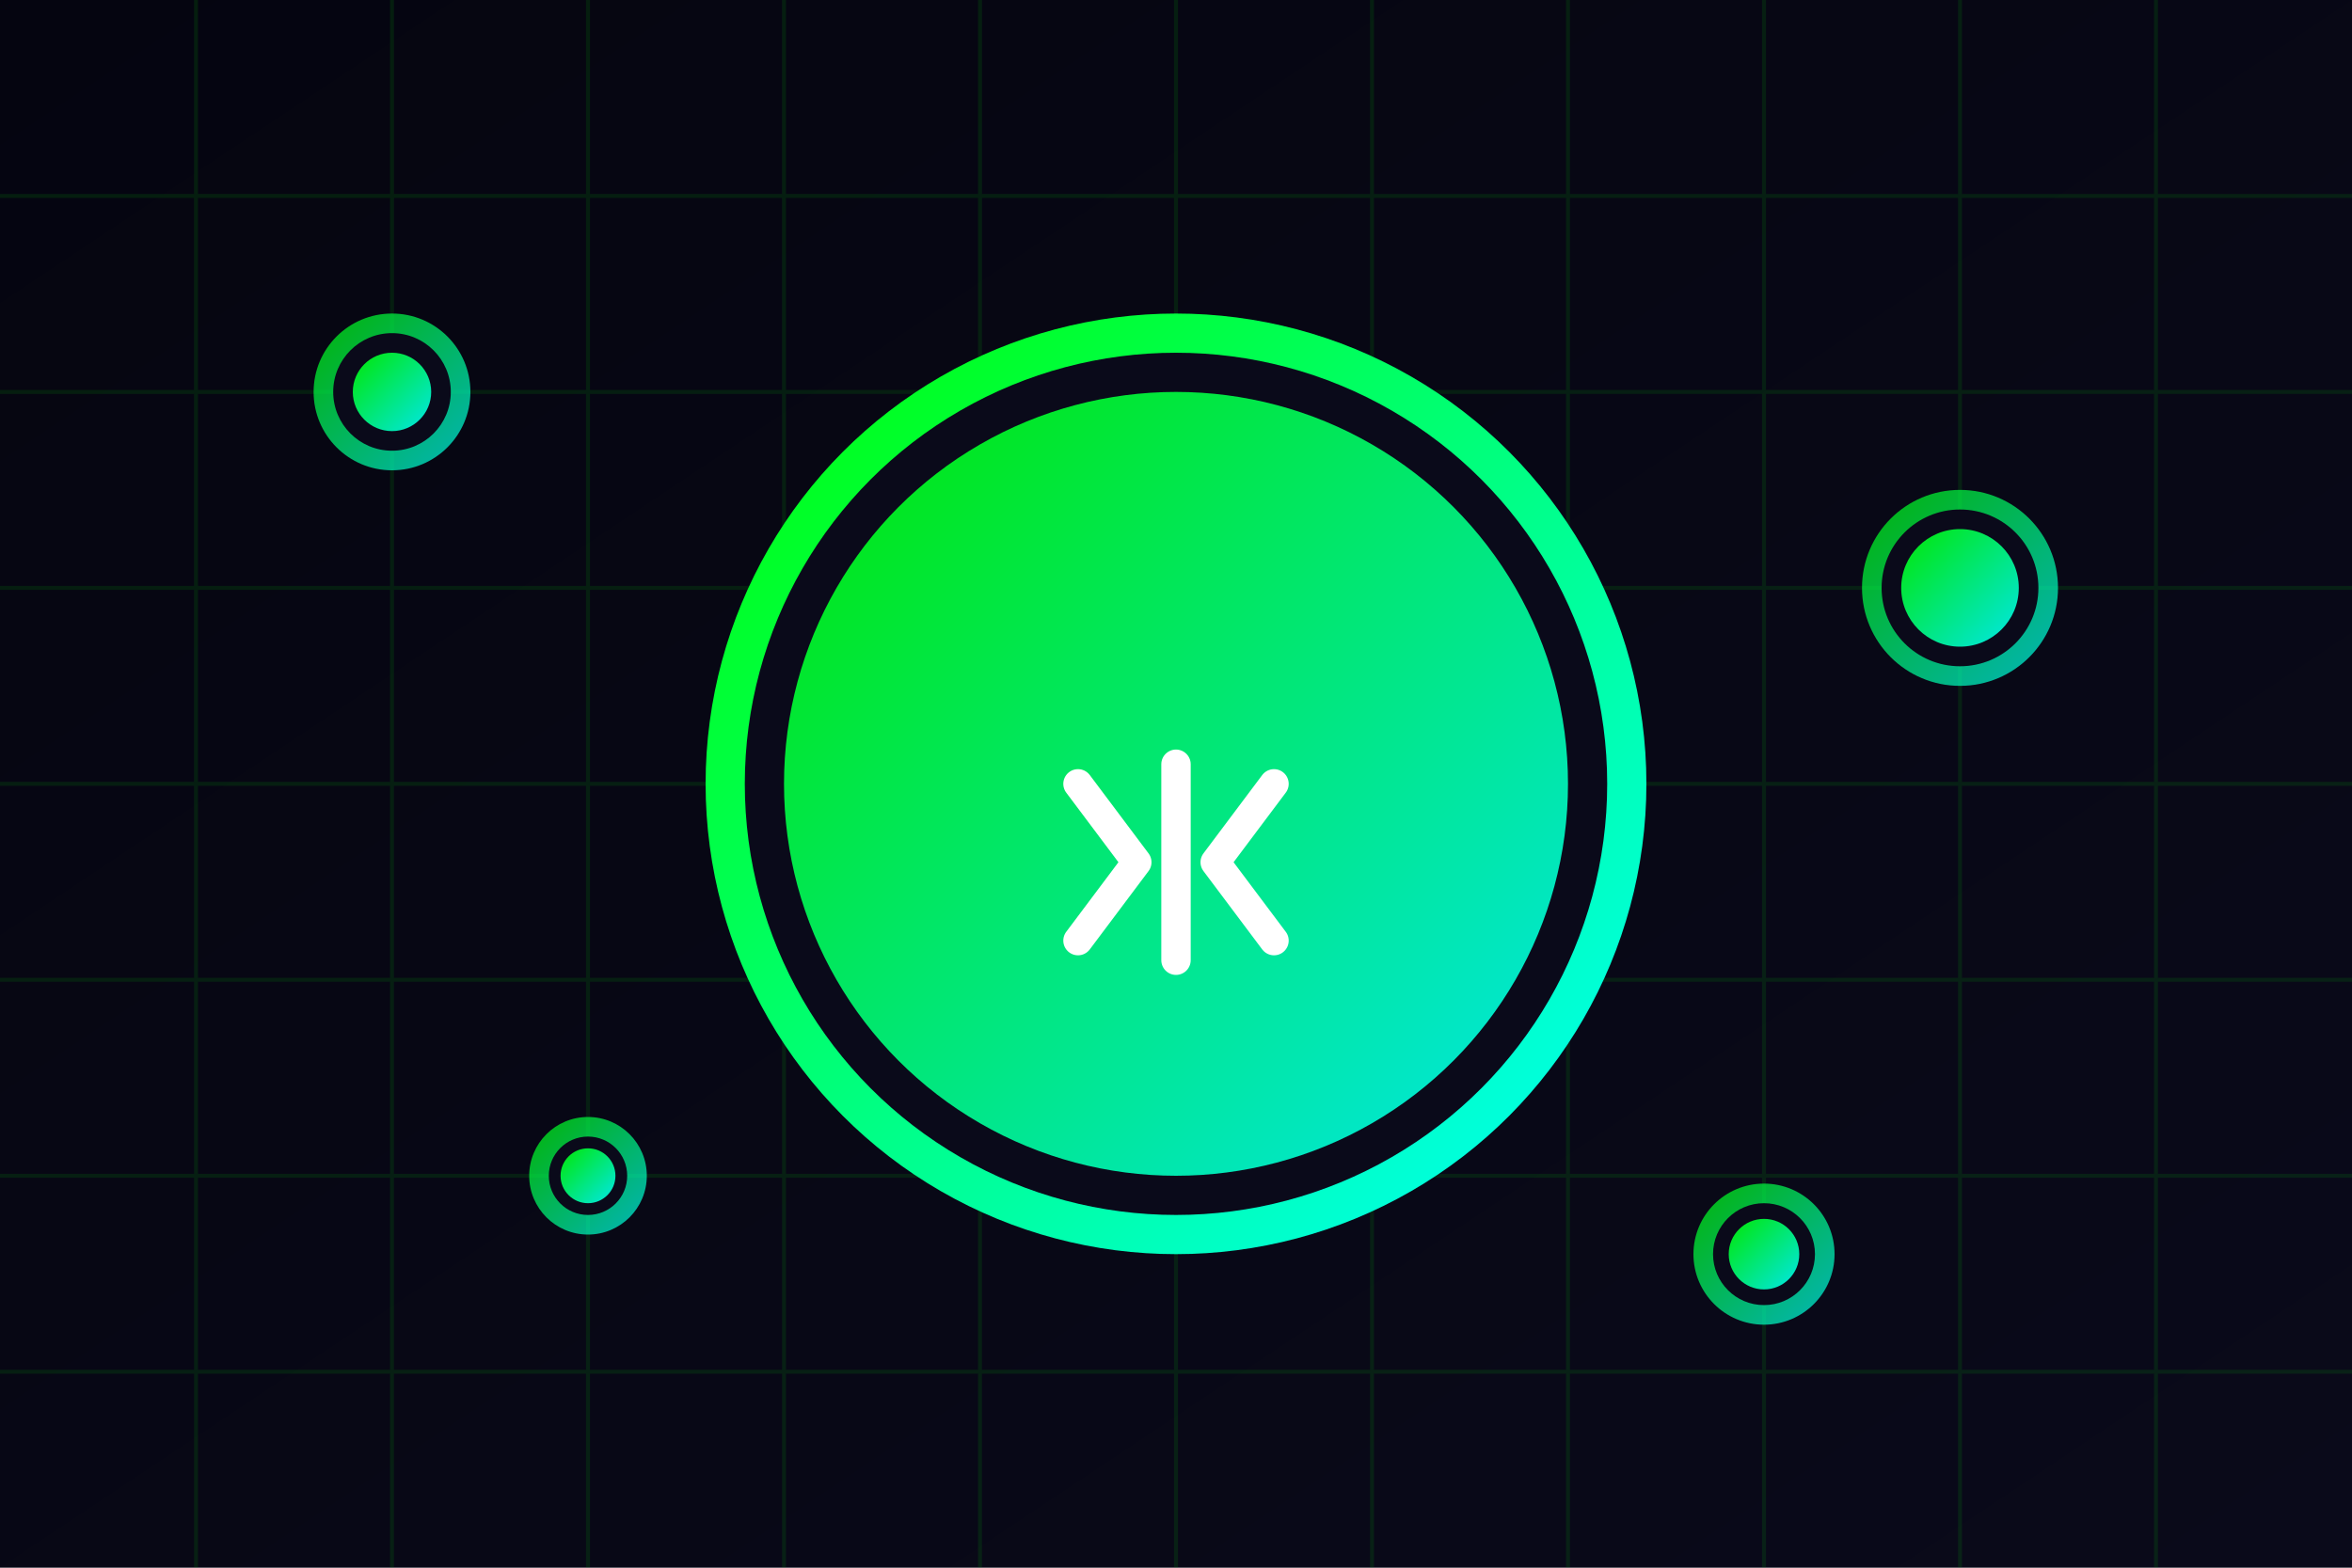 <?xml version="1.0" encoding="UTF-8" standalone="no"?>
<svg width="600" height="400" viewBox="0 0 600 400" fill="none" xmlns="http://www.w3.org/2000/svg">
  <defs>
    <linearGradient id="bgGradient" x1="0%" y1="0%" x2="100%" y2="100%">
      <stop offset="0%" stop-color="#050510" />
      <stop offset="100%" stop-color="#0a0a1a" />
    </linearGradient>
    <linearGradient id="coinGradient" x1="0%" y1="0%" x2="100%" y2="100%">
      <stop offset="0%" stop-color="#00ff00" />
      <stop offset="100%" stop-color="#00ffff" />
    </linearGradient>
    <filter id="glow">
      <feGaussianBlur stdDeviation="8" result="blur" />
      <feComposite in="SourceGraphic" in2="blur" operator="over" />
    </filter>
    <filter id="smallGlow">
      <feGaussianBlur stdDeviation="2" result="blur" />
      <feComposite in="SourceGraphic" in2="blur" operator="over" />
    </filter>
  </defs>
  
  <!-- Background -->
  <rect width="600" height="400" fill="url(#bgGradient)" />
  
  <!-- Grid lines -->
  <g opacity="0.1">
    <line x1="0" y1="50" x2="600" y2="50" stroke="#00ff00" stroke-width="1" />
    <line x1="0" y1="100" x2="600" y2="100" stroke="#00ff00" stroke-width="1" />
    <line x1="0" y1="150" x2="600" y2="150" stroke="#00ff00" stroke-width="1" />
    <line x1="0" y1="200" x2="600" y2="200" stroke="#00ff00" stroke-width="1" />
    <line x1="0" y1="250" x2="600" y2="250" stroke="#00ff00" stroke-width="1" />
    <line x1="0" y1="300" x2="600" y2="300" stroke="#00ff00" stroke-width="1" />
    <line x1="0" y1="350" x2="600" y2="350" stroke="#00ff00" stroke-width="1" />
    
    <line x1="50" y1="0" x2="50" y2="400" stroke="#00ff00" stroke-width="1" />
    <line x1="100" y1="0" x2="100" y2="400" stroke="#00ff00" stroke-width="1" />
    <line x1="150" y1="0" x2="150" y2="400" stroke="#00ff00" stroke-width="1" />
    <line x1="200" y1="0" x2="200" y2="400" stroke="#00ff00" stroke-width="1" />
    <line x1="250" y1="0" x2="250" y2="400" stroke="#00ff00" stroke-width="1" />
    <line x1="300" y1="0" x2="300" y2="400" stroke="#00ff00" stroke-width="1" />
    <line x1="350" y1="0" x2="350" y2="400" stroke="#00ff00" stroke-width="1" />
    <line x1="400" y1="0" x2="400" y2="400" stroke="#00ff00" stroke-width="1" />
    <line x1="450" y1="0" x2="450" y2="400" stroke="#00ff00" stroke-width="1" />
    <line x1="500" y1="0" x2="500" y2="400" stroke="#00ff00" stroke-width="1" />
    <line x1="550" y1="0" x2="550" y2="400" stroke="#00ff00" stroke-width="1" />
  </g>
  
  <!-- Main Coin -->
  <g filter="url(#glow)" transform="translate(300, 200)">
    <circle cx="0" cy="0" r="120" fill="url(#coinGradient)" />
    <circle cx="0" cy="0" r="110" fill="#0a0a1a" />
    <circle cx="0" cy="0" r="100" fill="url(#coinGradient)" opacity="0.9" />
    
    <!-- NeonX Logo -->
    <g transform="translate(-50, -30) scale(2.5)">
      <path d="M10 12L16 20L10 28" stroke="white" stroke-width="3" stroke-linecap="round" stroke-linejoin="round" />
      <path d="M30 12L24 20L30 28" stroke="white" stroke-width="3" stroke-linecap="round" stroke-linejoin="round" />
      <line x1="20" y1="10" x2="20" y2="30" stroke="white" stroke-width="3" stroke-linecap="round" />
    </g>
  </g>
  
  <!-- Small floating coins -->
  <g filter="url(#smallGlow)" transform="translate(100, 100)">
    <circle cx="0" cy="0" r="20" fill="url(#coinGradient)" opacity="0.7" />
    <circle cx="0" cy="0" r="15" fill="#0a0a1a" />
    <circle cx="0" cy="0" r="10" fill="url(#coinGradient)" opacity="0.9" />
  </g>
  
  <g filter="url(#smallGlow)" transform="translate(500, 150)">
    <circle cx="0" cy="0" r="25" fill="url(#coinGradient)" opacity="0.7" />
    <circle cx="0" cy="0" r="20" fill="#0a0a1a" />
    <circle cx="0" cy="0" r="15" fill="url(#coinGradient)" opacity="0.9" />
  </g>
  
  <g filter="url(#smallGlow)" transform="translate(150, 300)">
    <circle cx="0" cy="0" r="15" fill="url(#coinGradient)" opacity="0.7" />
    <circle cx="0" cy="0" r="10" fill="#0a0a1a" />
    <circle cx="0" cy="0" r="7" fill="url(#coinGradient)" opacity="0.9" />
  </g>
  
  <g filter="url(#smallGlow)" transform="translate(450, 320)">
    <circle cx="0" cy="0" r="18" fill="url(#coinGradient)" opacity="0.7" />
    <circle cx="0" cy="0" r="13" fill="#0a0a1a" />
    <circle cx="0" cy="0" r="9" fill="url(#coinGradient)" opacity="0.9" />
  </g>
</svg>
